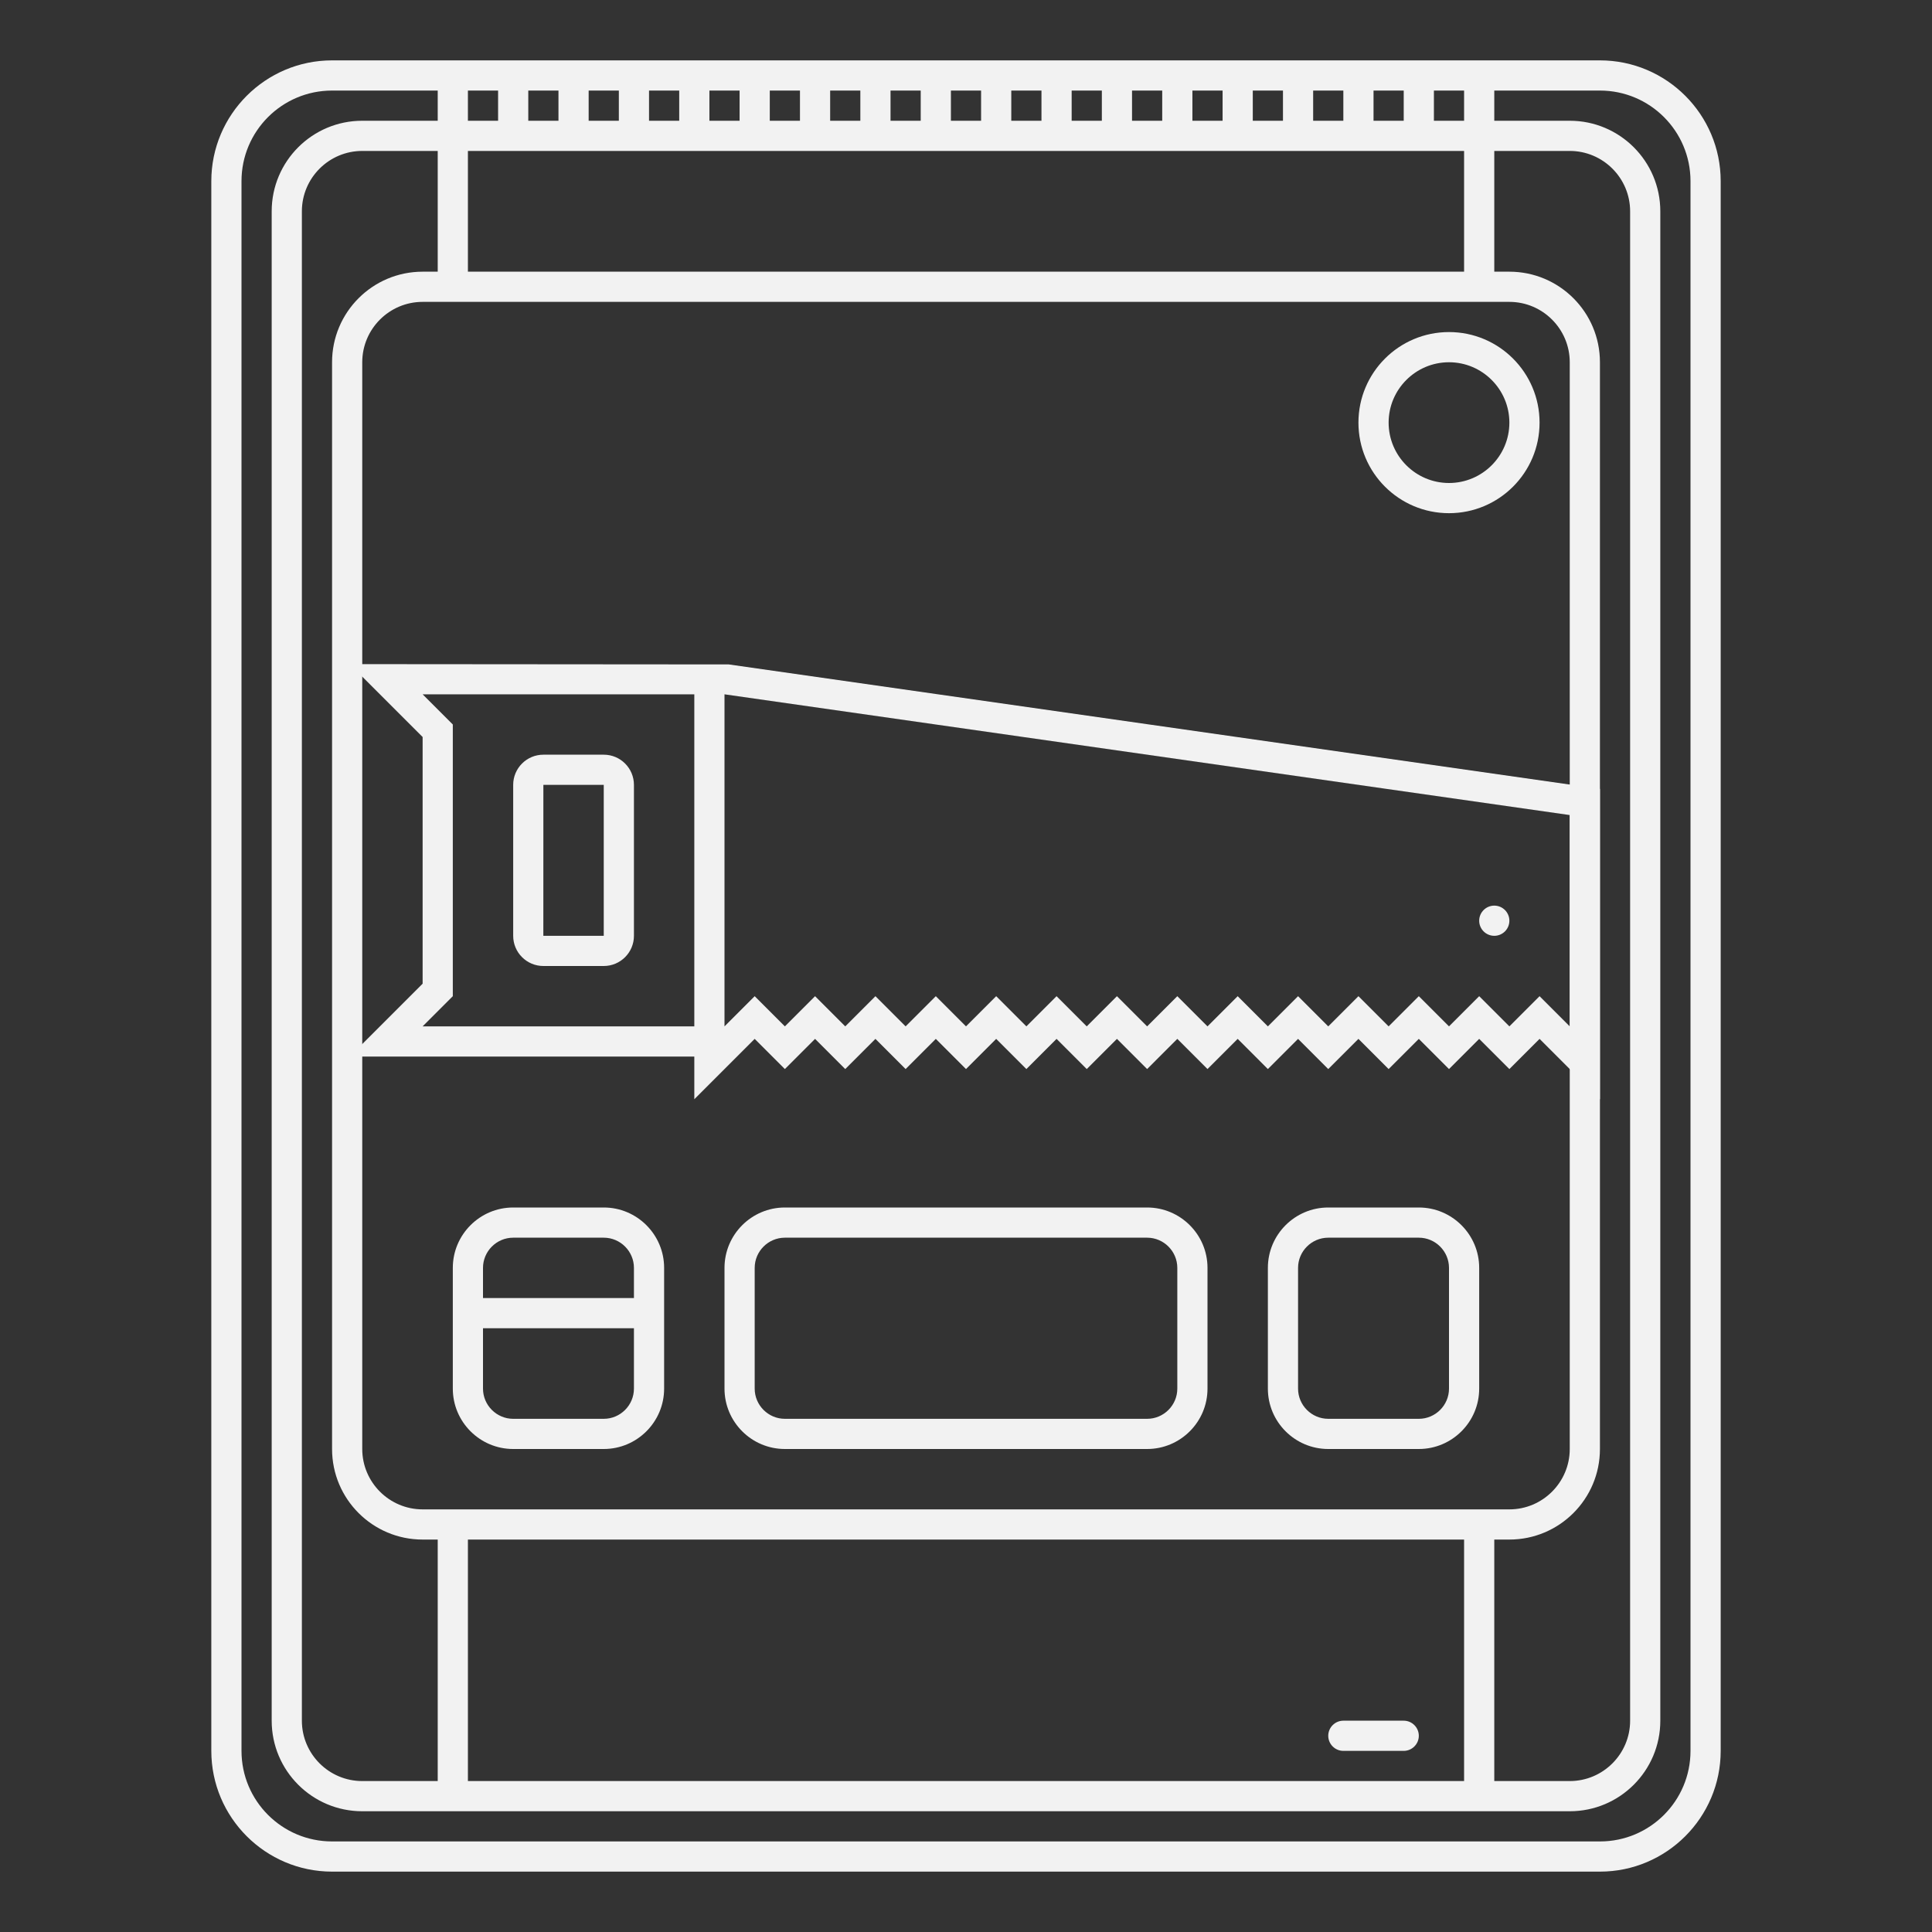 <?xml version="1.0" encoding="UTF-8" standalone="no"?>
<svg
   xmlns:dc="http://purl.org/dc/elements/1.1/"
   xmlns:cc="http://creativecommons.org/ns#"
   xmlns:rdf="http://www.w3.org/1999/02/22-rdf-syntax-ns#"
   xmlns:svg="http://www.w3.org/2000/svg"
   xmlns="http://www.w3.org/2000/svg"
   viewBox="0 0 320 320"
   height="320"
   width="320"
   xml:space="preserve"
   version="1.1"
   id="svg2"><rect x="0" y="0" width="320" height="320" fill="#333333" stroke="none"/><defs
     id="defs6"><clipPath
       id="clipPath16"
       clipPathUnits="userSpaceOnUse"><path
         id="path18"
         d="M 0,256 256,256 256,0 0,0 0,256 Z" /></clipPath></defs><g
     transform="matrix(1.25,0,0,-1.25,0,320)"
     id="g10"><g
       id="g12"><g
         clip-path="url(#clipPath16)"
         id="g14"><g
           transform="translate(224,24)"
           id="g20"><path
             id="path22"
             style="fill:#f2f2f2;fill-opacity:1;fill-rule:nonzero;stroke:none"
             d="m 0,0 c 0,-6.627 -5.373,-12 -12,-12 l -168,0 c -6.627,0 -12,5.373 -12,12 l 0,208 c 0,6.627 5.373,12 12,12 l 14,0 0,-4 -10,0 c -6.627,0 -12,-5.373 -12,-12 l 0,-200 c 0,-6.627 5.373,-12 12,-12 l 10,0 4,0 132,0 4,0 10,0 c 6.627,0 12,5.373 12,12 l 0,200 c 0,6.627 -5.373,12 -12,12 l -10,0 0,4 14,0 c 6.627,0 12,-5.373 12,-12 L 0,0 Z m -168,28 2,0 0,-32 -10,0 c -4.411,0 -8,3.589 -8,8 l 0,200 c 0,4.411 3.589,8 8,8 l 10,0 0,-16 -2,0 c -6.627,0 -12,-5.373 -12,-12 l 0,-144 c 0,-6.627 5.373,-12 12,-12 m 138,-32 -132,0 0,32 132,0 0,-32 z m 6,196 c 4.411,0 8,-3.589 8,-8 l 0,-144 c 0,-4.411 -3.589,-8 -8,-8 l -144,0 c -4.411,0 -8,3.589 -8,8 l 0,144 c 0,4.411 3.589,8 8,8 l 144,0 z m -138,20 132,0 0,-16 -132,0 0,16 z m 0,8 4,0 0,-4 -4,0 0,4 z m 8,0 4,0 0,-4 -4,0 0,4 z m 8,0 4,0 0,-4 -4,0 0,4 z m 8,0 4,0 0,-4 -4,0 0,4 z m 8,0 4,0 0,-4 -4,0 0,4 z m 8,0 4,0 0,-4 -4,0 0,4 z m 8,0 4,0 0,-4 -4,0 0,4 z m 8,0 4,0 0,-4 -4,0 0,4 z m 8,0 4,0 0,-4 -4,0 0,4 z m 8,0 4,0 0,-4 -4,0 0,4 z m 8,0 4,0 0,-4 -4,0 0,4 z m 8,0 4,0 0,-4 -4,0 0,4 z m 8,0 4,0 0,-4 -4,0 0,4 z m 8,0 4,0 0,-4 -4,0 0,4 z m 8,0 4,0 0,-4 -4,0 0,4 z m 8,0 4,0 0,-4 -4,0 0,4 z m 8,0 4,0 0,-4 -4,0 0,4 z m 8,-8 10,0 c 4.411,0 8,-3.589 8,-8 L -8,4 c 0,-4.411 -3.589,-8 -8,-8 l -10,0 0,32 2,0 c 6.627,0 12,5.373 12,12 l 0,144 c 0,6.627 -5.373,12 -12,12 l -2,0 0,16 z m 14,12 -14,0 -4,0 -4,0 -4,0 -4,0 -4,0 -4,0 -4,0 -4,0 -4,0 -4,0 -4,0 -4,0 -4,0 -4,0 -4,0 -4,0 -4,0 -4,0 -4,0 -4,0 -4,0 -4,0 -4,0 -4,0 -4,0 -4,0 -4,0 -4,0 -4,0 -4,0 -4,0 -4,0 -4,0 -4,0 -4,0 -14,0 c -8.822,0 -16,-7.178 -16,-16 l 0,-208 c 0,-8.822 7.178,-16 16,-16 l 168,0 c 8.822,0 16,7.178 16,16 l 0,208 c 0,8.822 -7.178,16 -16,16" /></g><g
           transform="translate(84,84)"
           id="g24"><path
             id="path26"
             style="fill:#f2f2f2;fill-opacity:1;fill-rule:nonzero;stroke:none"
             d="m 0,0 -20,0 0,4 c 0,2.2 1.8,4 4,4 L -4,8 C -1.8,8 0,6.2 0,4 L 0,0 Z m 0,-12 c 0,-2.2 -1.8,-4 -4,-4 l -12,0 c -2.2,0 -4,1.8 -4,4 l 0,8 20,0 0,-8 z m -4,24 -12,0 c -4.411,0 -8,-3.589 -8,-8 l 0,-16 c 0,-4.411 3.589,-8 8,-8 l 12,0 c 4.411,0 8,3.589 8,8 L 4,4 c 0,4.411 -3.589,8 -8,8" /></g><g
           transform="translate(192,72)"
           id="g28"><path
             id="path30"
             style="fill:#f2f2f2;fill-opacity:1;fill-rule:nonzero;stroke:none"
             d="m 0,0 c 0,-2.2 -1.8,-4 -4,-4 l -12,0 c -2.2,0 -4,1.8 -4,4 l 0,16 c 0,2.2 1.8,4 4,4 l 12,0 c 2.2,0 4,-1.8 4,-4 L 0,0 Z m -4,24 -12,0 c -4.411,0 -8,-3.589 -8,-8 l 0,-16 c 0,-4.411 3.589,-8 8,-8 l 12,0 c 4.411,0 8,3.589 8,8 l 0,16 c 0,4.411 -3.589,8 -8,8" /></g><g
           transform="translate(156,72)"
           id="g32"><path
             id="path34"
             style="fill:#f2f2f2;fill-opacity:1;fill-rule:nonzero;stroke:none"
             d="m 0,0 c 0,-2.2 -1.8,-4 -4,-4 l -48,0 c -2.2,0 -4,1.8 -4,4 l 0,16 c 0,2.2 1.8,4 4,4 l 48,0 c 2.2,0 4,-1.8 4,-4 L 0,0 Z m -4,24 -48,0 c -4.411,0 -8,-3.589 -8,-8 l 0,-16 c 0,-4.411 3.589,-8 8,-8 l 48,0 c 4.411,0 8,3.589 8,8 l 0,16 c 0,4.411 -3.589,8 -8,8" /></g><g
           transform="translate(192,208)"
           id="g36"><path
             id="path38"
             style="fill:#f2f2f2;fill-opacity:1;fill-rule:nonzero;stroke:none"
             d="m 0,0 c 4.411,0 8,-3.589 8,-8 0,-4.411 -3.589,-8 -8,-8 -4.411,0 -8,3.589 -8,8 0,4.411 3.589,8 8,8 m 0,-20 c 6.627,0 12,5.373 12,12 0,6.627 -5.373,12 -12,12 -6.627,0 -12,-5.373 -12,-12 0,-6.627 5.373,-12 12,-12" /></g><g
           transform="translate(178,24)"
           id="g40"><path
             id="path42"
             style="fill:#f2f2f2;fill-opacity:1;fill-rule:nonzero;stroke:none"
             d="m 0,0 8,0 c 1.1,0 2,0.9 2,2 0,1.1 -0.9,2 -2,2 L 0,4 C -1.1,4 -2,3.1 -2,2 -2,0.9 -1.1,0 0,0" /></g><g
           transform="translate(72,152)"
           id="g44"><path
             id="path46"
             style="fill:#f2f2f2;fill-opacity:1;fill-rule:nonzero;stroke:none"
             d="m 0,0 8,0 0,-20 -8,0 -0.005,0 L 0,0 Z m 0,-24 8,0 c 2.209,0 4,1.791 4,4 L 12,0 C 12,2.209 10.209,4 8,4 L 0,4 C -2.209,4 -4,2.209 -4,0 l 0,-20 c 0,-2.209 1.791,-4 4,-4" /></g><g
           transform="translate(92,164)"
           id="g48"><path
             id="path50"
             style="fill:#f2f2f2;fill-opacity:1;fill-rule:nonzero;stroke:none"
             d="m 0,0 0,-44 -36,0 4,4 0,36 -4,4 36,0 z m 116,-16 0,-28 -4,4 -4,-4 -4,4 -4,-4 -4,4 -4,-4 -4,4 -4,-4 -4,4 -4,-4 -4,4 -4,-4 -4,4 -4,-4 -4,4 -4,-4 -4,4 -4,-4 -4,4 -4,-4 -4,4 -4,-4 -4,4 -4,-4 -4,4 -4,-4 -4,4 -4,-4 0,44 112,-16 z m -152,10.343 0,-32.686 -9.657,-9.657 9.657,0 36,0 0,-5.657 6.829,6.829 1.171,1.171 1.171,-1.171 2.829,-2.829 2.829,2.829 1.171,1.171 1.171,-1.171 2.829,-2.829 2.829,2.829 1.171,1.171 1.171,-1.171 2.829,-2.829 2.829,2.829 1.171,1.171 1.171,-1.171 2.829,-2.829 2.828,2.829 1.172,1.171 1.172,-1.171 2.828,-2.829 2.828,2.829 1.172,1.171 1.172,-1.171 2.828,-2.829 2.828,2.829 1.172,1.171 1.172,-1.171 2.828,-2.829 2.828,2.829 1.172,1.171 1.172,-1.171 2.828,-2.829 2.828,2.829 1.172,1.171 1.172,-1.171 2.828,-2.829 2.828,2.829 1.172,1.171 1.172,-1.171 2.828,-2.829 2.828,2.829 1.172,1.171 1.172,-1.171 2.828,-2.829 2.828,2.829 1.172,1.171 1.172,-1.171 2.828,-2.829 2.828,2.829 1.172,1.171 1.172,-1.171 2.828,-2.829 2.828,2.829 1.172,1.171 1.172,-1.171 6.828,-6.829 0,9.657 0,28 0,3.469 -3.435,0.491 -112,16 L -45.657,4 -36,-5.657 Z" /></g><g
           transform="translate(198,132)"
           id="g52"><path
             id="path54"
             style="fill:#f2f2f2;fill-opacity:1;fill-rule:nonzero;stroke:none"
             d="M 0,0 C 1.104,0 2,0.896 2,2 2,3.104 1.104,4 0,4 -1.104,4 -2,3.104 -2,2 -2,0.896 -1.104,0 0,0" /></g></g></g></g></svg>